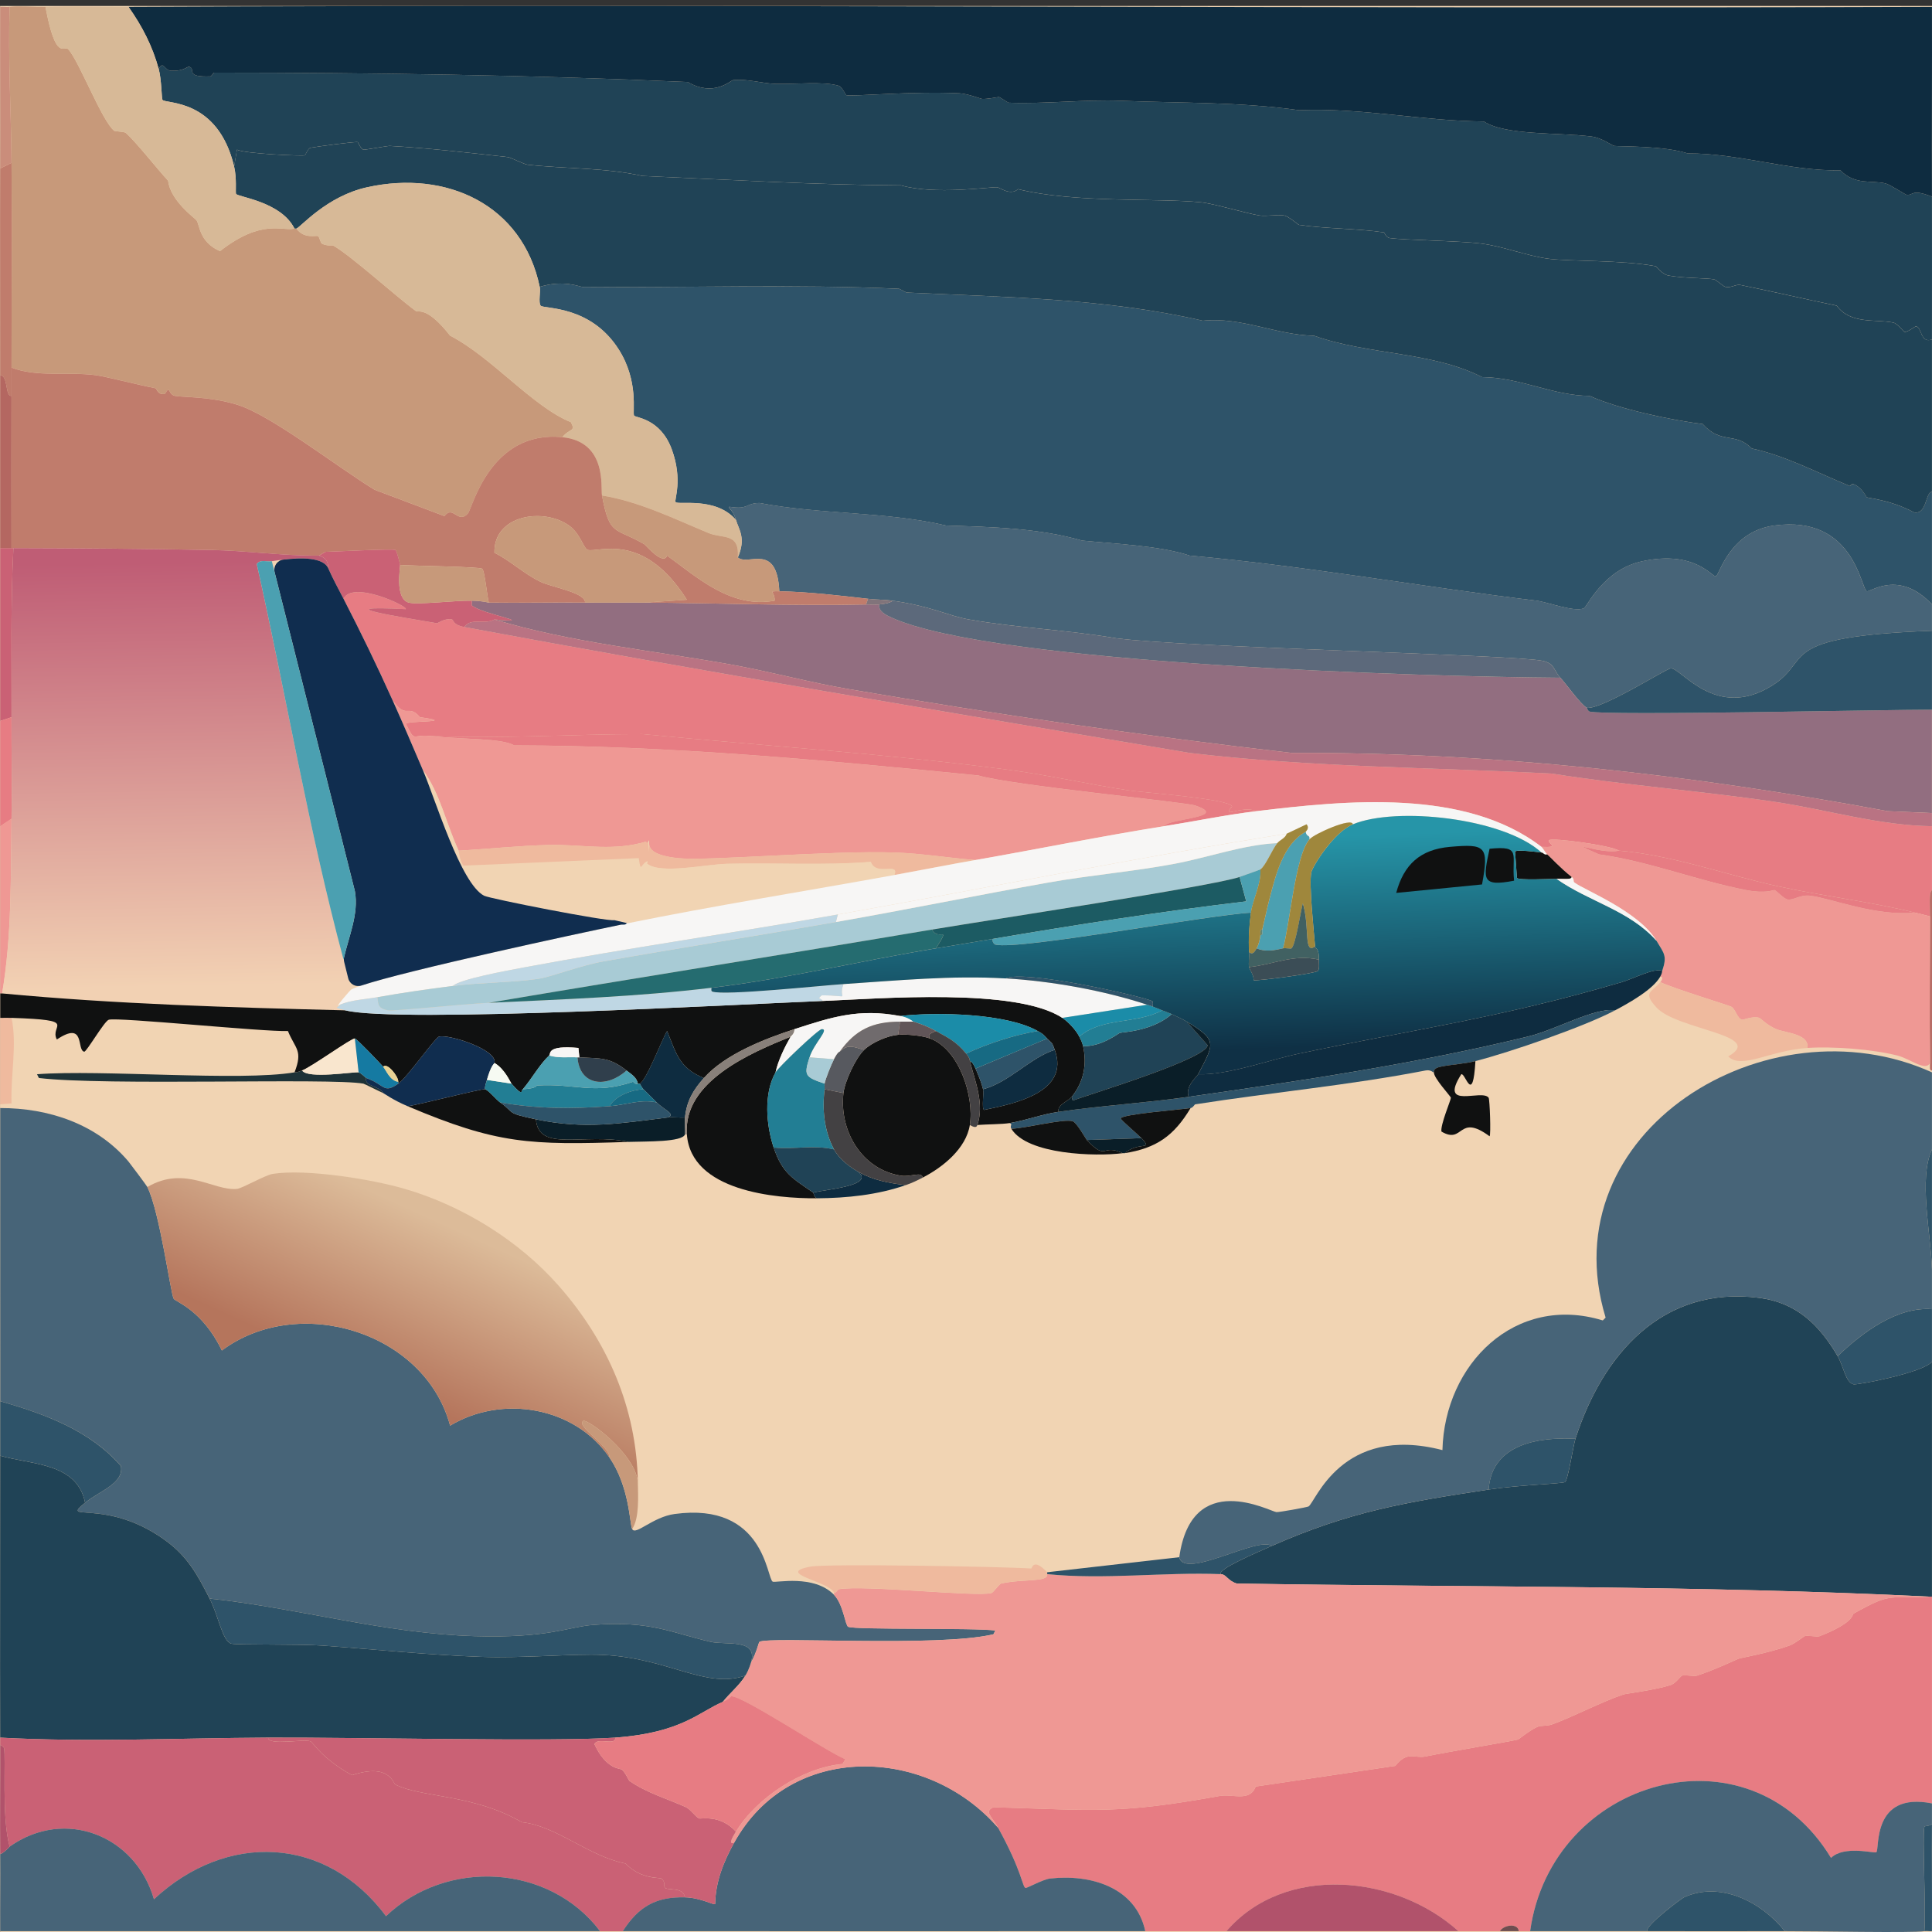 <?xml version="1.0" encoding="utf-8"?>
<!-- Generator: Adobe Illustrator 28.3.0, SVG Export Plug-In . SVG Version: 6.00 Build 0)  -->
<svg version="1.1" id="Layer_1" xmlns="http://www.w3.org/2000/svg" xmlns:xlink="http://www.w3.org/1999/xlink" x="0px" y="0px"
	 viewBox="0 0 900 900" style="enable-background:new 0 0 900 900;" xml:space="preserve"><rect x="0" y="0" width="900" height="900" fill="#333333" stroke="none"/>
<style type="text/css">
	.st0{fill:#F1D4B3;}
	.st1{fill:#2E5369;}
	.st2{fill:#476478;}
	.st3{fill:#204356;}
	.st4{fill:#0E2C40;}
	.st5{fill:#E77C83;}
	.st6{fill:#C7997A;}
	.st7{fill:#926E80;}
	.st8{fill:#CA6175;}
	.st9{fill:#D7B997;}
	.st10{fill:#B97383;}
	.st11{fill:#B1526B;}
	.st12{fill:#C07C6C;}
	.st13{fill:#B46761;}
	.st14{fill:#EF9894;}
	.st15{fill:#CA8D7B;}
	.st16{fill:#EFBA9E;}
	.st17{fill:#B34D58;}
	.st18{fill:#6E4E51;}
	.st19{fill:url(#SVGID_1_);}
	.st20{fill:#5C697B;}
	.st21{fill:#81747B;}
	.st22{fill:url(#SVGID_00000075160049525280035710000016236832883678242980_);}
	.st23{fill:#101111;}
	.st24{fill:#0A1E28;}
	.st25{fill:#1E3237;}
	.st26{fill:#F7F6F5;}
	.st27{fill:#BFD7E4;}
	.st28{fill:#227E94;}
	.st29{fill:#1B8CA8;}
	.st30{fill:#176A83;}
	.st31{fill:#F9E6CE;}
	.st32{fill:#157AA2;}
	.st33{fill:#E9D294;}
	.st34{fill:#102D4F;}
	.st35{fill:#4BA0B1;}
	.st36{fill:#A8CBD5;}
	.st37{fill:#256C70;}
	.st38{fill:#303F4C;}
	.st39{fill:#F6FAF2;}
	.st40{fill:#88807A;}
	.st41{fill:#434143;}
	.st42{fill:#57595F;}
	.st43{fill:#706B6D;}
	.st44{fill:#615558;}
	.st45{fill:#1C5B63;}
	.st46{fill:url(#SVGID_00000116227873429212720670000018351655388548322738_);}
	.st47{fill:#9F873C;}
	.st48{fill:#416162;}
	.st49{fill:#3B4D56;}
	.st50{fill:#628674;}
</style>
<g>
	<g id="Background_00000057148926396467615800000002060407306627737738_">
		<rect x="0.05" y="2.78" class="st0" width="899.95" height="897.22"/>
		<path class="st0" d="M773.43,457.53c-4.11,4.85-8.37,4.62-1.76,11.82c9.58,10.42,51.22,12.75,33.39,22.76
			c6.26,6.26,19.31-2.78,36.91-3.94c11.84-0.78,30.13,0.58,41.74,3.5c6.36,1.6,13.21,7.62,15.38,3.5c0.03,1.9-0.42,3.6,0.88,3.5
			c0,0.29,0,0.58,0,0.88c-76.61-34.74-178.35,27.63-152.03,114.24c-0.66,0.66-0.66,0.66-1.32,1.31
			c-40.71-12.47-73.7,20.25-74.7,60.4c-47.2-12.19-59.15,24.47-62.39,26.26c-0.66,0.37-13.83,2.74-14.94,2.63
			c-3.07-0.32-39.48-20.39-45.26,21.01c-30.76,3.5-30.76,3.5-61.51,7c-6.65-6.93-7.01-1.72-7.47-1.75
			c-13.61-0.88-95.08-2.32-102.82-0.88c-17.08,3.19,9.34,6.92,10.98,12.26c0,0.44,0,0.44,0,0.88c-9.34-9.62-27.2-5.49-28.56-6.13
			c-2.82-1.32-3.7-37.24-45.7-31.52c-10.26,1.4-18.25,10.19-19.77,7c3.41-5.02,2.75-15.28,2.64-21.89
			c-0.6-34.5-14.08-65.58-36.91-91.48c-18.52-21.01-44.7-37.21-71.62-45.08c-15.59-4.56-45.99-9.44-61.51-7
			c-3.59,0.56-14.18,6.76-16.7,7c-10.88,1.07-24.26-11.13-41.74-0.88c-0.33-0.66-7.8-10.64-8.79-11.82
			C45.02,523.55,22.6,516.15,0.1,516.19c0-0.58,0-1.17,0-1.75c2.64-0.22,2.64-0.22,5.27-0.44c-0.47-13.2,2.67-27.43,0-39.83
			c31.96,1.04,17.42,3.3,21.09,10.07c13.49-8.99,9.05,4.98,12.74,5.69c1.04,0.2,9.33-14.18,11.42-14.88
			c3.97-1.32,72.32,5.7,83.48,5.25c3.45,8.46,7.08,8.88,3.08,19.26c-25.41,4.28-89.93-1.41-119.95,0.88
			c0.44,0.88,0.44,0.88,0.88,1.75c30.7,3.73,135.81-0.14,151.15,2.63c0.5,0.09,7.31,3.57,9.23,4.38c0.6,0.25,4.47,3.18,11.42,6.13
			c41.73,17.69,56.88,18.17,102.82,16.63c8.56-0.29,25.05,0.15,26.36-3.5c0.44,0,0.44,0,0.88,0c1.98,26.38,41.06,29.9,60.64,29.76
			c13.89-0.09,28.08-1.55,41.3-6.13c3.07-1.06,5.05-2.04,7.91-3.5c9.34-4.77,20.22-13.54,21.97-24.51c3.42,2.12,3.34,0.01,3.52,0
			c4.22-0.33,11.59-0.32,14.94-0.88c1.8,0.45-0.03,1.15,0.88,2.63c7.39,12.1,39.28,13,51.85,11.38c0.29-0.04,0.59,0.04,0.88,0
			c14.76-2.28,23.02-8.06,30.76-21.01c1.16-0.19,1.79-1.69,2.2-1.75c35.72-5.59,71.64-8.85,107.21-15.76
			c2.61-0.51,3.49,0.97,3.95,0.88c-0.12,2.69,7.82,11.11,7.91,11.82c0.1,0.81-5.04,12.82-4.39,15.76c10.51,6.17,7.6-8.74,22.41,2.19
			c0.69-0.57,0.08-17.21-0.44-17.95c-3.05-4.3-23.49,5.95-12.74-10.94c1.91-0.84,5.37,14.81,6.59-6.13
			c16.04-4.09,50.8-16.07,65.03-23.64c6.3-3.35,17.66-9.64,21.09-15.76C775.13,455.14,773.95,456.92,773.43,457.53z"/>
		<path class="st1" d="M899.98,229.05c0.01,17.51-0.01,35.02,0,52.53c-15.35-16.42-28.7-5.64-30.32-6.13
			c-2.81-0.85-5.75-35.65-43.06-30.64c-20.88,2.8-25.52,22.84-27.24,23.64c-1.64,0.76-9.38-12.3-34.27-7
			c-18.18,3.87-25.63,21.1-27.24,21.89c-4.18,2.03-17.32-2.94-21.97-3.5c-54.13-6.58-107.24-16.14-161.7-21.01
			c-13.4-4.54-34.85-5.5-50.09-7c-19.89-5.72-41.67-6.36-63.27-7c-28.74-6.65-58.47-5.04-87-10.51c-6.75,0.13-4.93,3.22-14.06,1.75
			c-0.58,0.94,1.6,1.14,3.08,6.13c-9.52-11.03-26.97-6.74-28.12-8.32c-0.74-1,3.5-10.15-1.76-24.51
			c-5.33-14.56-16.94-14.71-17.58-15.76c-0.83-1.37,2.29-15.81-7.03-30.64c-13.21-21.02-35.08-18.92-36.47-20.57
			c-1.17-1.4,0.01-6.61-0.44-8.75c11.04-3.46,18.76-0.01,19.77,0c49.21,0.46,98.41-1.33,147.64,0.88c0.2,0.01,3.32,1.74,3.52,1.75
			c46.16,2.17,92.84,2.71,137.97,13.13c18.03-1.88,34.21,6.68,51.85,7c25.38,9.03,54.82,7.32,78.21,19.26
			c18.01,0.2,32.94,8.65,50.09,8.75c13.28,6.04,37.8,11.28,52.73,13.13c8.57,9.65,14.98,3.44,22.85,11.38
			c15.72,3.36,30.49,11.3,45.7,17.51c0.09,0.04,0.77-1.28,1.76-0.88c4.01,1.62,5.75,5.96,6.15,6.13c1.08,0.44,11.08,1.22,21.97,7
			C897.67,239.82,896.76,229.56,899.98,229.05z"/>
		<path class="st2" d="M68.64,552.95c5.79,11.53,10.86,49.82,12.3,52.09c0.9,1.41,13.33,5.24,22.41,24.07
			c35.53-26.52,94.55-8.87,106.33,35.02c24.09-14.52,58.06-8.92,74.26,14.88c9.4,13.82,9.33,30.72,10.55,33.27
			c1.52,3.19,9.51-5.61,19.77-7c41.99-5.72,42.88,30.19,45.7,31.52c1.36,0.64,19.22-3.5,28.56,6.13c4.35,4.48,5.2,14.21,6.59,14.88
			c3.09,1.49,59.71,0.39,68.55,1.75c-0.44,0.88-0.44,0.88-0.88,1.75c-26.06,6.16-104.16,0.94-108.97,3.5
			c-0.46,0.25-1.11,4.47-3.95,9.63c3.31-11.36-11.6-7.94-18.89-9.63c-18.13-4.21-28.02-9.89-54.48-7.88
			c-12.08,0.92-20.7,6.26-55.36,5.25c-41.97-1.22-82.57-13.16-123.47-17.51c-5.63-11.01-10.21-19.58-20.65-27.14
			c-27.73-20.09-49.47-7.8-37.35-17.51c7.09-5.68,18.1-9.01,16.7-17.07c-14.41-16.62-35.7-24.34-56.24-30.2
			c-0.04-45.52,0.02-91.04,0-136.57c22.5-0.03,44.92,7.37,59.76,24.95C60.85,542.31,68.31,552.3,68.64,552.95z"/>
		<path class="st3" d="M899.98,158.14c0.03,23.64-0.02,47.27,0,70.91c-3.21,0.51-2.3,10.78-8.35,9.63
			c-10.89-5.79-20.89-6.56-21.97-7c-0.4-0.16-2.14-4.5-6.15-6.13c-0.99-0.4-1.67,0.91-1.76,0.88c-15.2-6.21-29.98-14.15-45.7-17.51
			c-7.86-7.94-14.28-1.73-22.85-11.38c-14.92-1.85-39.45-7.09-52.73-13.13c-17.15-0.11-32.08-8.55-50.09-8.75
			c-23.39-11.94-52.83-10.23-78.21-19.26c-17.64-0.33-33.82-8.88-51.85-7c-45.12-10.42-91.81-10.96-137.97-13.13
			c-0.2-0.01-3.32-1.74-3.52-1.75c-49.23-2.21-98.43-0.42-147.64-0.88c-1.01-0.01-8.73-3.46-19.77,0
			c-8-38.37-43.51-54.57-80.41-46.4c-18.88,4.18-30.79,18.44-32.95,19.26c-0.24,0.09-0.59-0.07-0.88,0
			c-6.28-12.68-26.59-14.71-27.24-16.2c-0.31-0.7,0.42-7.25-0.88-12.69c0.66-3.94,0.66-3.94,1.32-7.88
			c3.46,1.88,30.09,3.04,31.64,2.63c0.21-0.06,1.46-3.27,2.64-3.5c2.66-0.54,20.92-2.98,21.97-2.63c0.21,0.07,1.39,3.17,2.64,3.5
			c0.68,0.18,11.25-1.81,12.3-1.75c18.02,1.02,37.33,3.22,55.36,5.25c0.47,0.05,7.45,3.36,8.79,3.5
			c18.07,1.98,35.75,1.31,53.61,5.25c39,1.65,80.34,4.2,120.39,4.38c15.95,4.55,41.16,0.67,44.82,0.88
			c1.12,0.06,6.13,4.11,9.67,0.88c26.82,6.62,64.45,4.03,85.24,6.13c6.13,0.62,21,5.15,27.24,6.13c3.31,0.52,8.11-0.52,11.42,0
			c2.17,0.34,6.51,4.3,7.03,4.38c12.3,1.83,26.55,1.63,39.55,3.5c0.18,0.03,0.97,2.38,2.64,2.63c6.89,1,33.11,1.31,43.06,2.63
			c9.75,1.29,21.11,5.71,30.76,7c10.07,1.35,34.04,0.54,50.09,3.5c0.43,0.08,2.88,3.8,6.15,4.38c7.18,1.27,17.66,1.1,21.09,1.75
			c0.97,0.18,4.28,3.3,5.27,3.5c2.86,0.58,4.83-1.33,7.03-0.88c15.7,3.21,29.88,6.52,44.82,9.63c6.49,8.78,17.9,6.18,26.36,7.88
			c1.84,0.37,4.86,4.31,5.27,4.38c1.28,0.2,4.98-2.66,5.27-2.63C895.4,152.36,894.44,160.08,899.98,158.14z"/>
		<path class="st3" d="M899.98,91.61c0.07,22.18-0.03,44.35,0,66.53c-5.54,1.94-4.58-5.78-7.47-6.13c-0.29-0.04-3.99,2.82-5.27,2.63
			c-0.41-0.06-3.43-4.01-5.27-4.38c-8.47-1.7-19.87,0.9-26.36-7.88c-14.94-3.11-29.12-6.42-44.82-9.63
			c-2.2-0.45-4.17,1.45-7.03,0.88c-1-0.2-4.31-3.32-5.27-3.5c-3.43-0.65-13.91-0.48-21.09-1.75c-3.28-0.58-5.72-4.3-6.15-4.38
			c-16.05-2.96-40.02-2.15-50.09-3.5c-9.65-1.29-21.01-5.71-30.76-7c-9.95-1.32-36.17-1.63-43.06-2.63
			c-1.67-0.24-2.45-2.6-2.64-2.63c-13-1.88-27.25-1.67-39.55-3.5c-0.52-0.08-4.86-4.04-7.03-4.38c-3.32-0.52-8.11,0.52-11.42,0
			c-6.25-0.98-21.11-5.51-27.24-6.13c-20.8-2.1-58.42,0.49-85.24-6.13c-3.53,3.24-8.55-0.81-9.67-0.88
			c-3.65-0.21-28.87,3.67-44.82-0.88c-40.06-0.18-81.39-2.73-120.39-4.38c-17.85-3.95-35.54-3.27-53.61-5.25
			c-1.34-0.15-8.32-3.45-8.79-3.5c-18.04-2.03-37.35-4.23-55.36-5.25c-1.05-0.06-11.62,1.93-12.3,1.75
			c-1.24-0.33-2.43-3.43-2.64-3.5c-1.05-0.36-19.31,2.09-21.97,2.63c-1.17,0.24-2.42,3.44-2.64,3.5
			c-1.55,0.42-28.17-0.75-31.64-2.63c-0.66,3.94-0.66,3.94-1.32,7.88c-7.6-31.98-31.98-29.07-33.39-31.08
			c-0.42-0.6-0.39-9.43-1.76-14.44c2.33-3.98,2.61,0.75,5.71,0.88c6.7,0.28,7.42-2.32,8.79-1.75c2.84,1.19-2.4,4.85,9.67,4.38
			c0.35-0.01,1.43-1.75,1.76-1.75c73.66,0.03,147.05,1.08,220.58,4.38c12.07,7.15,19.96-0.76,21.09-0.88
			c6.94-0.7,13.51,1.6,20.21,1.75c8.64,0.19,21.96-1.27,29,0.88c1.52,0.46,3.24,4.3,3.52,4.38c2.54,0.71,31.36-1.97,52.73-0.88
			c3.83,0.2,10,2.6,10.55,2.63c2.7,0.12,7.16-0.91,7.91-0.88c0.26,0.01,4.14,2.62,4.39,2.63c17.26,0.67,35.32-1.57,52.73-0.88
			c27.31,1.1,55.05,0.47,82.61,4.38c29.23-1.23,57.03,5.02,86.12,5.25c9.88,6.59,34.73,5.07,50.09,7c4.84,0.61,9.71,4.27,10.55,4.38
			c2.63,0.35,23.25-0.14,34.27,3.5c23.82-0.11,47.33,8.28,71.18,7.88c6.73,7.08,14.91,4.48,21.09,6.13c2,0.53,9.12,5.18,9.67,5.25
			C891.47,91.17,890.23,87.78,899.98,91.61z"/>
		<path class="st4" d="M59.86,3.19c280.03-1.28,560.09,0.96,840.12,0c0.07,29.47-0.09,58.95,0,88.42c-9.75-3.83-8.5-0.44-11.86-0.88
			c-0.55-0.07-7.67-4.72-9.67-5.25c-6.18-1.65-14.36,0.95-21.09-6.13c-23.85,0.4-47.36-7.99-71.18-7.88
			c-11.03-3.64-31.64-3.15-34.27-3.5c-0.83-0.11-5.7-3.77-10.55-4.38c-15.36-1.94-40.21-0.42-50.09-7
			c-29.09-0.23-56.89-6.49-86.12-5.25c-27.55-3.9-55.29-3.28-82.61-4.38c-17.41-0.7-35.47,1.54-52.73,0.88
			c-0.26-0.01-4.14-2.62-4.39-2.63c-0.75-0.03-5.21,1-7.91,0.88c-0.54-0.03-6.71-2.43-10.55-2.63c-21.37-1.09-50.18,1.58-52.73,0.88
			c-0.27-0.08-1.99-3.91-3.52-4.38c-7.04-2.14-20.36-0.68-29-0.88c-6.7-0.15-13.27-2.45-20.21-1.75c-1.13,0.11-9.02,8.03-21.09,0.88
			c-73.53-3.29-146.92-4.34-220.58-4.38c-0.33,0-1.41,1.74-1.76,1.75c-12.07,0.47-6.83-3.19-9.67-4.38
			c-1.37-0.57-2.09,2.03-8.79,1.75c-3.11-0.13-3.38-4.86-5.71-0.88C71.04,21.52,66.22,12.16,59.86,3.19z"/>
		<path class="st5" d="M899.1,743.79c0.44,0,0.44,0,0.88,0c-0.01,4.67,0.01,9.34,0,14.01c0,22.32,0,22.32,0,44.65
			c0,1.46,0,2.92,0,4.38c0,0.88,0,1.76,0,2.63c-0.03,10.21,0.05,20.43,0,30.64c-28.3-5.61-24.23,21.57-25.92,22.76
			c-0.89,0.63-15.08-3.32-21.09,2.63c-38.33-63.23-130.23-37.12-140.17,34.14c-1.76,0-3.52,0-5.27,0c-0.4-3.96-7.16-2.92-8.79,0
			c-6.44,0.01-12.89-0.01-19.33,0c-29.06-26.29-80.92-31.57-108.09,0c-12.6,0.01-25.19-0.01-37.79,0
			c-4.39-20.55-25.63-26.66-44.38-24.51c-3.35,0.38-10.85,4.58-11.42,4.38c-1.46-0.53-1.65-7.9-12.74-28.01
			c-2.97-5.38-6.76-7.52-2.2-9.63c48.25,1.45,58.36,3.23,105.45-5.25c5.98-1.08,13.96,2.95,16.7-4.38
			c32.52-4.81,32.52-4.81,65.03-9.63c5.73-7.18,9.07-3.33,14.06-4.38c9.66-2.02,40.96-7.25,43.06-7.88
			c0.55-0.16,6.29-4.96,9.67-6.13c0.95-0.33,4.3-0.21,6.15-0.88c9.65-3.46,23.62-10.8,33.39-14.01c1.06-0.35,15.41-2.18,21.97-4.38
			c2.38-0.8,4.61-4.16,5.27-4.38c1.51-0.5,5.52,0.5,7.03,0c9.07-3.02,18.34-7.55,19.33-7.88c1.51-0.5,14.03-2.66,23.73-6.13
			c2.39-0.86,6.64-4.23,7.03-4.38c1.36-0.52,5.71,0.52,7.03,0c16.33-6.43,14.96-10.02,15.82-10.51
			C881.82,741.31,879.56,745,899.1,743.79z"/>
		<path class="st3" d="M856.04,631.74c2.77,4.74,3.71,12.38,7.47,13.13c1.88,0.38,32.35-5.45,36.47-10.51
			c-0.03,36.48,0.05,72.95,0,109.43c-0.44,0-0.44,0-0.88,0c-107.54-5.34-215.31-4.33-322.95-6.13c-4.2-1.24-4.86-4.28-7.47-4.38
			c-1.54-2.23,16.26-9.84,23.73-13.13c36.55-16.1,62.19-20.34,101.06-26.26c14.11-2.15,34.01-2.68,35.59-3.5
			c1.32-0.68,3.9-17.23,4.83-20.13c12.59-39.14,40.38-71.5,85.68-65.66C837.16,606.87,847.7,617.46,856.04,631.74z"/>
		<path class="st6" d="M21.19,3.19c4.81,25.92,8.74,17.79,10.55,19.7c5.05,5.33,15.82,33.78,21.53,38.08
			c0.21,0.16,4.78,0.44,5.27,0.88c4.99,4.42,14.71,16.9,19.77,22.32c1.05,9.33,12.45,17.44,13.18,18.38
			c1.64,2.12,1.14,10.1,10.98,14.44c19.62-15.32,28.96-9.13,34.71-10.51c0.29-0.07,0.64,0.09,0.88,0c3.7,4.99,9.04,3.01,10.11,3.5
			c0.6,0.27,1.13,3.17,1.76,3.5c2.41,1.27,4.95,0.69,5.27,0.88c8.77,5.06,28.88,23.47,38.67,30.64c0.83,0.61,4.92-2.56,15.82,11.38
			c19.33,9.93,38.6,33.23,56.24,40.27c2.42,4.58-0.48,2.7-3.95,7c-33.62-3.4-41.93,33.13-43.94,35.45
			c-4.61,5.36-6.97-4.09-10.98,1.31c-16.26-6.13-16.26-6.13-32.52-12.26c-16.29-9.88-47.54-34.21-63.27-39.39
			c-12.6-4.15-26.57-3.64-29.88-4.38c-1.87-0.41-2.45-2.59-2.64-2.63c-1.8-0.39-0.59,2.34-3.52,1.75c-1.82-0.37-2.45-2.59-2.64-2.63
			c-8.53-1.63-23.3-5.52-28.12-6.13c-13.15-1.67-27.06,1.06-39.11-3.5c-0.01-31.8,0.28-63.63,0-95.42
			C5.16,51.65,3.72,27.41,4.49,3.19C8.56,2.68,16.02,3.29,21.19,3.19z"/>
		<path class="st2" d="M899.98,499.55c-0.01,11.96,0.01,23.93,0,35.89c-6.31,13.62-0.52,38.84,0,56.03c0,6.13,0,12.26,0,18.38
			c-16.35-1.21-32.48,10.9-43.94,21.89c-8.34-14.28-18.87-24.87-36.47-27.14c-45.3-5.85-73.09,26.52-85.68,65.66
			c-17.75-0.94-39.03,2.63-40.42,23.64c-38.87,5.92-64.51,10.16-101.06,26.26c-6.56-4.68-40.7,15.89-43.06,5.25
			c5.78-41.4,42.19-21.33,45.26-21.01c1.1,0.12,14.28-2.26,14.94-2.63c3.25-1.8,15.2-38.45,62.39-26.26
			c1-40.15,33.99-72.87,74.7-60.4c0.66-0.66,0.66-0.66,1.32-1.31C721.63,527.19,823.36,464.82,899.98,499.55z"/>
		<path class="st2" d="M899.98,281.57c0,4.09,0,8.17,0,12.26c-73.72,2.81-55.21,13.34-74.26,25.39
			c-26.53,16.78-42.75-8.43-47.45-7.88c-2.29,0.27-32.21,19.34-39.11,18.38c-3.12-1.91-9.35-10.83-12.3-14.01
			c-3.18-3.42-2.53-6.67-8.35-7.88c-13.83-2.87-164.15-6.06-198.61-10.51c-22.66-3.91-45.92-4.75-68.55-8.75
			c-9.91-1.75-16.69-5.98-35.59-8.75c-3.29-0.48-7.74-0.45-11.42-0.88c-13.6-1.56-27.63-3.23-41.3-3.5
			c-1.12-23.09-14.49-11.59-19.33-15.76c3.92-8.97,0.49-12.89-0.88-17.51c-1.47-4.99-3.66-5.19-3.08-6.13
			c9.13,1.47,7.31-1.62,14.06-1.75c28.53,5.46,58.26,3.85,87,10.51c21.6,0.65,43.39,1.28,63.27,7c15.24,1.5,36.69,2.46,50.09,7
			c54.45,4.87,107.56,14.43,161.7,21.01c4.65,0.57,17.79,5.53,21.97,3.5c1.61-0.78,9.06-18.02,27.24-21.89
			c24.89-5.29,32.63,7.76,34.27,7c1.72-0.79,6.36-20.83,27.24-23.64c37.31-5.01,40.26,29.79,43.06,30.64
			C871.28,275.93,884.62,265.15,899.98,281.57z"/>
		<path class="st7" d="M227.7,280.7c14.93,0.21,29.89-0.16,44.82,0c9.37,0.1,18.75-0.07,28.12,0c34.26,0.24,68.56,1.61,102.82,0.88
			c2.04-0.04,4.12,0.14,6.15,0c-0.62,3.19,3.17,4.98,5.71,6.13c47.91,21.67,249.37,27.6,311.53,28.01
			c2.95,3.17,9.18,12.1,12.3,14.01c0.09,0.06,0.55,1.55,1.32,1.75c7.72,2,138.28-0.9,159.5-0.88c0.01,16.05-0.01,32.1,0,48.15
			c-10.33-0.44-10.33-0.44-20.65-0.88c-91.66-17.12-184.35-27.48-277.7-27.14c-68.99-7.89-138.02-18.06-206.51-29.76
			c-18.19-3.11-36.35-8.11-54.48-11.38c-36.74-6.62-74.56-10.25-110.29-21.01c21.45,1.97-6-2.44-10.55-6.57
			c-0.16-0.14,0.08-1.3,0-2.19C225.06,279.92,227.19,280.69,227.7,280.7z"/>
		<path class="st5" d="M216.28,292.08c112.4,20.93,225.16,39.66,337.89,58.65c56.02,6.68,112.41,6.72,168.73,9.63
			c34.37,5.45,69.3,8.04,103.7,13.13c24.47,3.62,48.5,11.07,73.38,11.38c0,9.92,0,19.84,0,29.76c-1.49,1.01-0.87,7.16-0.88,12.26
			c-2.33-0.66-4.68-1.18-7.03-1.75c-20.93-5.12-42.67-7.67-63.71-12.26c-24.75-5.4-48.79-14.42-74.26-16.63
			c-3.31-2.37-31.67-6.24-32.52-4.81c-0.89,1.5,5.67,3.5-3.52,3.06c-35.45-27.32-91.09-21.66-132.7-16.63
			c-6.93-2.96-16.75,3.92-11.42-2.19c-0.72-3.5-42-6.55-47.89-7.44c-18.73-2.83-37.5-7.16-56.24-9.63
			c-56.64-7.45-113.79-11.17-170.48-16.63c-33.46-0.01-65.32,2.29-98.86,0.88c-8.71-0.93-6.87,3.41-11.42-5.69
			c0.46-1.55,24.91-0.53,6.59-3.06c-5.64-6.57-6.18,1.4-12.74-7.88c-7.25-16.09-14.76-31.59-22.85-47.27
			c4.09-8.73,30.06,3.46,29,4.81c-39.13-1.97-1.6,3.77,14.5,6.57c0.36,0.06,3.83-2.55,7.03-1.75
			C211.34,288.77,210.83,291.06,216.28,292.08z"/>
		<path class="st3" d="M39.64,700.02c-12.12,9.71,9.62-2.58,37.35,17.51c10.44,7.56,15.02,16.12,20.65,27.14
			c4.35,8.5,5.89,19.77,10.11,21.01c2.15,0.63,32.51,0.19,42.18,0.88c24.68,1.76,49.04,4.34,73.82,5.25
			c20.23,0.75,43.29-1.53,57.12-0.88c30.66,1.46,47.88,16.02,66.35,9.63c-2.86,4.67-7.19,8.02-10.55,12.26
			c-10.9,4.54-19.03,14.38-50.09,16.63c-27.56,2-122.16-0.19-161.7,0c-41.59,0.2-83.2,2.24-124.79,0
			c-0.13-43.77,0.04-87.54,0-131.31C14.79,682.38,35.98,681.38,39.64,700.02z"/>
		<path class="st8" d="M124.89,809.45c0.17,3.96,16.7,0.46,19.77,1.75c1.18,0.5,5.25,8.01,19.33,15.76
			c17.49-5.86,19.15,3.84,20.21,4.38c12.12,6.11,36.26,4.4,58.88,17.51c16.04,1.66,31.15,15.89,48.33,19.26
			c7.26,7.54,15.93,6.39,16.7,7c2.25,1.81,0.77,3.66,1.76,4.38c1.69,1.23,8.43-0.54,9.23,4.38c-13.61-0.31-21.62,4.3-29,15.76
			c-3.52,0-7.03,0-10.55,0c-23.79-31.42-71.66-33.82-99.74-7c-27.89-37.58-74.35-39.3-108.09-7.88
			c-8.63-29.81-41.54-42.75-67.23-24.51c-3.84-13.98-1.63-41.42-2.64-45.96c-0.06-0.28-1.21-1.36-1.76-1.31c0-1.17,0-2.33,0-3.5
			C41.69,811.69,83.3,809.65,124.89,809.45z"/>
		<path class="st2" d="M464.98,851.47c11.1,20.11,11.28,27.49,12.74,28.01c0.58,0.21,8.08-3.99,11.42-4.38
			c18.75-2.15,39.99,3.96,44.38,24.51c-81.14,0.04-162.28,0.05-243.42,0c7.38-11.46,15.39-16.07,29-15.76
			c7.43,0.17,13.42,3.81,14.06,3.06c0.14-10.26,3.9-19.58,8.79-28.45C368.01,811.17,431.84,813.18,464.98,851.47z"/>
		<path class="st2" d="M899.98,840.09c-0.01,3.21,0.02,6.42,0,9.63c-1.49,1.15-3.3,0.67-3.52,1.31c-1.05,3.09,0.79,39.42,0,48.59
			c-5.53,0.88-51.19-0.05-65.03,0c-10.81-13.65-30.12-23.52-47.02-15.76c-1.08,0.49-17.9,13.01-17.14,15.76
			c-18.16,0.03-36.32-0.02-54.48,0c9.93-71.26,101.83-97.37,140.17-34.14c6.01-5.95,20.2-2,21.09-2.63
			C875.74,861.66,871.68,834.48,899.98,840.09z"/>
		<path class="st2" d="M279.55,899.62c-93.15-0.06-186.3,0.05-279.45,0c-0.07-11.96,0.1-23.93,0-35.89c1.87-0.65,3.96-3.19,4.39-3.5
			c25.69-18.24,58.6-5.3,67.23,24.51c33.74-31.42,80.2-29.7,108.09,7.88C207.9,865.8,255.77,868.2,279.55,899.62z"/>
		<path class="st9" d="M59.86,3.19c6.36,8.97,11.19,18.33,14.06,28.89c1.36,5.01,1.34,13.85,1.76,14.44
			c1.41,2.01,25.79-0.9,33.39,31.08c1.3,5.45,0.57,11.99,0.88,12.69c0.65,1.48,20.96,3.51,27.24,16.2
			c-5.76,1.37-15.1-4.81-34.71,10.51c-9.84-4.34-9.34-12.32-10.98-14.44c-0.73-0.95-12.14-9.06-13.18-18.38
			c-5.06-5.42-14.78-17.9-19.77-22.32c-0.49-0.43-5.06-0.71-5.27-0.88c-5.71-4.31-16.48-32.75-21.53-38.08
			c-1.81-1.91-5.74,6.23-10.55-19.7C34.06,2.93,46.98,3.25,59.86,3.19z"/>
		<path class="st10" d="M230.34,288.58c35.72,10.76,73.55,14.39,110.29,21.01c18.14,3.27,36.29,8.27,54.48,11.38
			c68.49,11.7,137.52,21.87,206.51,29.76c93.35-0.34,186.03,10.01,277.7,27.14c10.33,0.44,10.33,0.44,20.65,0.88
			c0,2.04,0,4.09,0,6.13c-24.87-0.32-48.91-7.76-73.38-11.38c-34.39-5.09-69.32-7.68-103.7-13.13
			c-56.31-2.91-112.71-2.95-168.73-9.63c-112.74-18.99-225.49-37.73-337.89-58.65C219.54,287.52,225.36,291.21,230.34,288.58z"/>
		<path class="st1" d="M899.98,293.83c0.01,12.26-0.01,24.51,0,36.77c-21.22-0.02-151.78,2.88-159.5,0.88
			c-0.77-0.2-1.22-1.69-1.32-1.75c6.9,0.95,36.81-18.12,39.11-18.38c4.71-0.55,20.93,24.66,47.45,7.88
			C844.77,307.16,826.25,296.64,899.98,293.83z"/>
		<path class="st11" d="M679.4,899.62c-36.03,0.03-72.06-0.02-108.09,0C598.48,868.05,650.35,873.33,679.4,899.62z"/>
		<path class="st1" d="M39.64,700.02c-3.66-18.64-24.85-17.65-39.55-21.89c-0.01-8.46,0.01-16.92,0-25.39
			c20.54,5.86,41.83,13.59,56.24,30.2C57.75,691.02,46.74,694.34,39.64,700.02z"/>
		<path class="st1" d="M899.98,609.86c-0.01,8.17,0.01,16.34,0,24.51c-4.12,5.06-34.59,10.88-36.47,10.51
			c-3.75-0.75-4.7-8.39-7.47-13.13C867.49,620.76,883.63,608.65,899.98,609.86z"/>
		<path class="st1" d="M831.43,899.62c-21.38,0.08-42.77-0.04-64.15,0c-0.77-2.75,16.06-15.26,17.14-15.76
			C801.31,876.1,820.62,885.97,831.43,899.62z"/>
		<path class="st12" d="M5.37,75.85c0.28,31.79-0.01,63.62,0,95.42c0,4.38,0,8.75,0,13.13c-3.09,0.49-1.37-9.27-5.27-9.63
			c0.05-32.1-0.13-64.2,0-96.3C2.74,77.16,2.74,77.16,5.37,75.85z"/>
		<path class="st8" d="M5.37,255.31c0.44,0,0.44,0,0.88,0c-1.34,26.24-0.79,52.53-0.88,78.79c-2.64,0.88-2.64,0.88-5.27,1.75
			c0.02-26.85-0.02-53.69,0-80.54C2.74,255.31,2.74,255.31,5.37,255.31z"/>
		<path class="st13" d="M5.37,184.4c-0.01,23.64-0.06,47.27,0,70.91c-2.64,0-2.64,0-5.27,0c0.02-26.85-0.04-53.69,0-80.54
			C4,175.13,2.28,184.89,5.37,184.4z"/>
		<path class="st14" d="M5.37,381.37c-0.42,27.18,0.19,54.53-4.39,81.41c-0.44,0-0.44,0-0.88,0c-0.01-25.97-0.01-51.94,0-77.91
			C2.74,383.12,2.74,383.12,5.37,381.37z"/>
		<path class="st15" d="M4.49,3.19C3.72,27.41,5.16,51.65,5.37,75.85c-2.64,1.31-2.64,1.31-5.27,2.63c0.1-25.09-0.08-50.19,0-75.29
			C1.54,3.07,3.07,3.37,4.49,3.19z"/>
		<path class="st5" d="M5.37,334.1c-0.05,15.75,0.24,31.53,0,47.27c-2.64,1.75-2.64,1.75-5.27,3.5c0.01-16.34-0.01-32.68,0-49.02
			C2.74,334.97,2.74,334.97,5.37,334.1z"/>
		<path class="st16" d="M5.37,474.17c2.67,12.4-0.47,26.63,0,39.83c-2.64,0.22-2.64,0.22-5.27,0.44c-0.01-13.42,0.01-26.85,0-40.27
			C1.85,474.2,3.62,474.11,5.37,474.17z"/>
		<path class="st1" d="M899.98,849.72c-0.1,16.63,0.08,33.27,0,49.9c-1.14,0.11-2.41-0.18-3.52,0c0.79-9.16-1.05-45.49,0-48.59
			C896.68,850.39,898.49,850.87,899.98,849.72z"/>
		<path class="st11" d="M4.49,860.23c-0.44,0.31-2.52,2.86-4.39,3.5c-0.14-16.92,0.05-33.85,0-50.77c0.55-0.05,1.69,1.03,1.76,1.31
			C2.87,818.8,0.65,846.24,4.49,860.23z"/>
		<path class="st1" d="M899.98,591.47c-0.52-17.18-6.31-42.4,0-56.03C899.97,554.12,899.99,572.8,899.98,591.47z"/>
		<path class="st13" d="M899.98,498.68c-1.29,0.1-0.85-1.6-0.88-3.5c-0.31-22.74-0.02-45.54,0-68.28
			c0.01-5.09-0.61-11.25,0.88-12.26C899.99,442.65,899.99,470.66,899.98,498.68z"/>
		<path class="st17" d="M899.98,802.45c0-22.32,0-22.32,0-44.65C899.95,772.68,900.01,787.57,899.98,802.45z"/>
		<path class="st18" d="M707.52,899.62c-2.93,0-5.86,0-8.79,0C700.36,896.7,707.12,895.66,707.52,899.62z"/>
		<path class="st17" d="M899.98,809.45c0-0.86,0-1.74,0-2.63C899.98,808.14,899.98,808.14,899.98,809.45z"/>
		<path class="st14" d="M568.67,733.29c2.61,0.1,3.27,3.14,7.47,4.38c107.65,1.8,215.42,0.79,322.95,6.13
			c-19.54,1.21-17.28-2.48-35.59,7.88c-0.86,0.49,0.51,4.07-15.82,10.51c-1.32,0.52-5.67-0.52-7.03,0
			c-0.39,0.15-4.64,3.52-7.03,4.38c-9.7,3.46-22.22,5.63-23.73,6.13c-0.99,0.33-10.26,4.86-19.33,7.88c-1.51,0.5-5.52-0.5-7.03,0
			c-0.66,0.22-2.9,3.58-5.27,4.38c-6.56,2.2-20.91,4.03-21.97,4.38c-9.77,3.21-23.74,10.54-33.39,14.01
			c-1.85,0.66-5.2,0.55-6.15,0.88c-3.38,1.17-9.12,5.96-9.67,6.13c-2.1,0.63-33.4,5.86-43.06,7.88c-4.99,1.04-8.33-2.8-14.06,4.38
			c-32.52,4.81-32.52,4.81-65.03,9.63c-2.74,7.33-10.72,3.3-16.7,4.38c-47.09,8.48-57.21,6.71-105.45,5.25
			c-4.56,2.1-0.77,4.25,2.2,9.63c-33.14-38.29-96.97-40.3-123.03,7c-2.56,0.88-1.15-1.94,0.88-5.25
			c9.73-15.9,30.95-29.75,49.65-31.52c0.66-1.09,0.66-1.09,1.32-2.19c-8.71-3.54-48.06-29.75-53.17-29.33
			c-0.24,0.02-0.79,1.31-3.95,2.63c3.35-4.23,7.69-7.59,10.55-12.26c1.87-3.05,2.48-5.84,2.64-6.13c2.85-5.16,3.49-9.38,3.95-9.63
			c4.81-2.57,82.91,2.65,108.97-3.5c0.44-0.88,0.44-0.88,0.88-1.75c-8.84-1.36-65.46-0.26-68.55-1.75
			c-1.39-0.67-2.24-10.4-6.59-14.88c0-0.44,0-0.44,0-0.88c1,0.02,1.73-1.67,2.2-1.75c11.79-2.12,64.46,3.73,71.18,1.75
			c0.8-0.23,3.67-4.21,4.39-4.38c9.96-2.32,21.96-0.45,21.53-4.38C514.62,735.99,541.99,732.27,568.67,733.29z"/>
		<linearGradient id="SVGID_1_" gradientUnits="userSpaceOnUse" x1="206.43" y1="569.935" x2="173.019" y2="643.357">
			<stop  offset="0" style="stop-color:#DCBB99"/>
			<stop  offset="1" style="stop-color:#B5755C"/>
		</linearGradient>
		<path class="st19" d="M297.13,690.39c-1.14-13.18-23.65-29.75-25.48-28.45c-3.46,2.46,12.39,11.65,12.3,17.07
			c-16.19-23.8-50.16-29.41-74.26-14.88c-11.78-43.89-70.8-61.54-106.33-35.02c-9.08-18.83-21.51-22.66-22.41-24.07
			c-1.44-2.26-6.51-40.55-12.3-52.09c17.48-10.25,30.87,1.95,41.74,0.88c2.51-0.25,13.11-6.44,16.7-7c15.53-2.43,45.93,2.44,61.51,7
			c26.93,7.87,53.1,24.07,71.62,45.08C283.05,624.81,296.53,655.89,297.13,690.39z"/>
		<path class="st14" d="M754.1,396.25c-8.29,1.97-27.02-6.12-9.23,1.75c23.12,3.19,45.57,12.2,68.55,16.63
			c9.28,1.79,12.53-0.12,13.18,0c0.89,0.16,4.36,4.11,6.15,4.38c2.87,0.43,5.79-2.34,10.55-1.75c9.75,1.22,30.33,9.67,48.77,7.88
			c2.35,0.58,4.7,1.09,7.03,1.75c-0.02,22.75-0.31,45.54,0,68.28c-2.17,4.12-9.02-1.9-15.38-3.5c-11.61-2.92-29.9-4.28-41.74-3.5
			c0.86-6.55-9.95-6.92-14.5-8.75c-4-1.61-7.46-5.1-7.91-5.25c-2.84-0.96-7.52,0.96-7.91,0.88c-2.56-0.54-3.1-5.11-5.27-6.13
			c-1.58-0.74-25.9-8.17-32.95-11.38c0.52-0.61,1.7-2.39,0-2.63c0.97-1.72,0.79-2.35,0.88-2.63c2.33-6.99,1.04-7.9-2.64-14.01
			c-8.31-13.8-33.56-23.61-38.23-27.14c-0.83-0.63,0.2-1.45-1.32-2.63c-5.2-4.06-10.04-9.4-11.42-10.51
			c-0.46-0.37-2.21-3.17-2.64-3.5c9.18,0.43,2.63-1.56,3.52-3.06C722.43,390.01,750.79,393.88,754.1,396.25z"/>
		<path class="st16" d="M487.83,732.41c0,0.44,0,0.44,0,0.88c0.43,3.93-11.57,2.06-21.53,4.38c-0.72,0.17-3.6,4.14-4.39,4.38
			c-6.72,1.98-59.39-3.87-71.18-1.75c-0.46,0.08-1.19,1.77-2.2,1.75c-1.64-5.34-28.07-9.06-10.98-12.26
			c7.74-1.44,89.21-0.01,102.82,0.88C480.82,730.69,481.17,725.48,487.83,732.41z"/>
		<path class="st16" d="M841.98,488.17c-17.6,1.16-30.65,10.19-36.91,3.94c17.83-10.01-23.82-12.34-33.39-22.76
			c-6.62-7.2-2.35-6.96,1.76-11.82c7.05,3.21,31.38,10.64,32.95,11.38c2.17,1.02,2.71,5.59,5.27,6.13c0.39,0.08,5.07-1.83,7.91-0.88
			c0.45,0.15,3.91,3.64,7.91,5.25C832.03,481.25,842.84,481.62,841.98,488.17z"/>
		<path class="st1" d="M592.4,720.16c-7.47,3.29-25.27,10.9-23.73,13.13c-26.69-1.02-54.06,2.7-80.85,0c0-0.44,0-0.44,0-0.88
			c30.76-3.5,30.76-3.5,61.51-7C551.7,736.05,585.84,715.48,592.4,720.16z"/>
		<path class="st6" d="M297.13,690.39c0.12,6.6,0.77,16.87-2.64,21.89c-1.21-2.54-1.15-19.45-10.55-33.27
			c0.08-5.42-15.77-14.61-12.3-17.07C273.48,660.64,295.99,677.22,297.13,690.39z"/>
		<path class="st9" d="M251.43,133.63c0.45,2.14-0.74,7.35,0.44,8.75c1.39,1.65,23.26-0.44,36.47,20.57
			c9.32,14.83,6.2,29.27,7.03,30.64c0.63,1.05,12.24,1.2,17.58,15.76c5.26,14.36,1.02,23.51,1.76,24.51
			c1.15,1.57,18.6-2.72,28.12,8.32c1.36,4.61,4.8,8.54,0.88,17.51c0.9-11.64-6.95-8.61-13.62-11.38
			c-16.21-6.72-32.18-14.63-49.65-17.51c-0.67-3.6,2.54-25.01-18.45-27.14c3.48-4.3,6.37-2.42,3.95-7
			c-17.64-7.04-36.91-30.34-56.24-40.27c-10.9-13.94-14.99-10.77-15.82-11.38c-9.79-7.17-29.9-25.58-38.67-30.64
			c-0.32-0.18-2.86,0.39-5.27-0.88c-0.62-0.33-1.16-3.23-1.76-3.5c-1.06-0.49-6.41,1.49-10.11-3.5
			c2.17-0.82,14.08-15.08,32.95-19.26C207.92,79.05,243.43,95.26,251.43,133.63z"/>
		<path class="st1" d="M349.86,774.43c-0.16,0.29-0.77,3.08-2.64,6.13c-18.47,6.39-35.69-8.17-66.35-9.63
			c-13.83-0.66-36.89,1.62-57.12,0.88c-24.78-0.91-49.14-3.49-73.82-5.25c-9.67-0.69-40.03-0.24-42.18-0.88
			c-4.21-1.24-5.76-12.51-10.11-21.01c40.9,4.35,81.5,16.28,123.47,17.51c34.66,1.01,43.28-4.33,55.36-5.25
			c26.47-2.01,36.35,3.67,54.48,7.88C338.25,766.5,353.17,763.08,349.86,774.43z"/>
		<path class="st1" d="M733.88,670.26c-0.93,2.9-3.51,19.45-4.83,20.13c-1.59,0.82-21.48,1.35-35.59,3.5
			C694.86,672.89,716.14,669.32,733.88,670.26z"/>
		<path class="st12" d="M261.98,203.66c20.99,2.12,17.78,23.54,18.45,27.14c3.62,19.41,6.12,14.69,19.77,22.76
			c0.62,0.36,8.83,10.16,10.55,5.25c14.17,10.24,29.84,24.74,50.09,21.01c0.3-4.26-3.62-4.49,2.2-4.38
			c13.68,0.27,27.7,1.95,41.3,3.5c-0.44,1.31-0.44,1.31-0.88,2.63c-34.26,0.73-68.56-0.64-102.82-0.88
			c9.67-0.66,9.67-0.66,19.33-1.31c-20.26-32.02-40.96-21.9-46.14-23.2c-1.94-0.49-3.4-7.55-8.79-11.38
			c-11.98-8.51-35.17-4.87-34.71,12.69c7.75,3.9,13.62,9.74,21.53,13.57c4.99,2.42,21.17,5.08,20.65,9.63
			c-14.93-0.16-29.89,0.21-44.82,0c-0.69-2.44-1.95-15.15-3.08-15.76c-1.8-0.97-31.99-1.31-38.23-1.75c-0.13-1-1.62-6.76-2.2-7
			c-1.49-0.64-28.06,0.8-32.52,0.88c-0.3,0.01-2.9,1.75-3.08,1.75c-17.4,0.16-33.5-2.32-50.53-2.63
			c-30.6-0.54-61.23-0.81-91.83-0.88c-0.44,0-0.44,0-0.88,0c-0.06-23.64-0.01-47.27,0-70.91c0-4.38,0-8.75,0-13.13
			c12.05,4.57,25.96,1.83,39.11,3.5c4.82,0.61,19.59,4.5,28.12,6.13c0.18,0.04,0.82,2.26,2.64,2.63c2.92,0.59,1.72-2.14,3.52-1.75
			c0.18,0.04,0.76,2.21,2.64,2.63c3.31,0.73,17.28,0.23,29.88,4.38c15.74,5.18,46.98,29.51,63.27,39.39
			c16.26,6.13,16.26,6.13,32.52,12.26c4.02-5.4,6.37,4.05,10.98-1.31C220.04,236.79,228.36,200.26,261.98,203.66z"/>
		<path class="st20" d="M726.85,315.71c-62.16-0.41-263.62-6.34-311.53-28.01c-2.54-1.15-6.33-2.94-5.71-6.13
			c1.57-0.11,5.21-0.61,6.15-1.75c18.9,2.77,25.68,7,35.59,8.75c22.63,4,45.89,4.84,68.55,8.75c34.46,4.44,184.78,7.63,198.61,10.51
			C724.32,309.04,723.68,312.29,726.85,315.71z"/>
		<path class="st6" d="M343.7,259.69c4.84,4.17,18.21-7.33,19.33,15.76c-5.82-0.12-1.9,0.12-2.2,4.38
			c-20.25,3.73-35.92-10.77-50.09-21.01c-1.72,4.9-9.93-4.89-10.55-5.25c-13.66-8.07-16.15-3.35-19.77-22.76
			c17.47,2.88,33.44,10.79,49.65,17.51C336.76,251.07,344.6,248.05,343.7,259.69z"/>
		<path class="st21" d="M415.76,279.82c-0.94,1.14-4.58,1.64-6.15,1.75c-2.03,0.14-4.11-0.04-6.15,0c0.44-1.31,0.44-1.31,0.88-2.63
			C408.03,279.37,412.47,279.34,415.76,279.82z"/>
		<path class="st6" d="M300.64,280.7c-9.37-0.07-18.75,0.1-28.12,0c0.52-4.55-15.66-7.21-20.65-9.63
			c-7.91-3.83-13.78-9.67-21.53-13.57c-0.46-17.56,22.73-21.21,34.71-12.69c5.39,3.83,6.85,10.89,8.79,11.38
			c5.18,1.3,25.88-8.82,46.14,23.2C310.31,280.04,310.31,280.04,300.64,280.7z"/>
		<path class="st8" d="M186.4,263.19c0.13,0.95-2.63,15.56,3.95,17.51c3.85,1.14,21.73-1.02,29.44-0.88c0.08,0.89-0.16,2.04,0,2.19
			c4.55,4.13,32,8.53,10.55,6.57c-4.98,2.63-10.8-1.05-14.06,3.5c-5.45-1.02-4.94-3.31-5.71-3.5c-3.2-0.8-6.67,1.81-7.03,1.75
			c-16.1-2.79-53.63-8.54-14.5-6.57c1.06-1.36-24.91-13.55-29-4.81c-2.44-4.74-4.86-9.1-7.03-14.01c-0.36-0.82,0.61-4.54-4.39-6.13
			c0.18,0,2.78-1.75,3.08-1.75c4.45-0.08,31.02-1.51,32.52-0.88C184.78,256.43,186.27,262.19,186.4,263.19z"/>
		<path class="st6" d="M227.7,280.7c-0.52-0.01-2.65-0.78-7.91-0.88c-7.7-0.15-25.59,2.01-29.44,0.88
			c-6.59-1.94-3.83-16.56-3.95-17.51c6.24,0.44,36.42,0.78,38.23,1.75C225.76,265.55,227.01,278.26,227.7,280.7z"/>
		<path class="st14" d="M298.45,392.75c-15.03,3.66-27.66,0.5-43.06,0.88c-13.89,0.34-27.87,1.86-41.74,2.63
			c-5.8-12.41-8.63-26.75-16.7-37.64c-4.66-10.85-9.2-21.62-14.06-32.39c6.56,9.28,7.1,1.31,12.74,7.88
			c18.32,2.53-6.13,1.51-6.59,3.06c4.55,9.1,2.71,4.76,11.42,5.69c16.82,1.8,32.73,0.91,39.11,4.38
			c72.21,0.11,144.2,6.86,216.18,14.01c15.61,4.64,96.23,12.35,101.06,14.01c16.43,5.63-13.1,6.07-14.5,9.63
			c-29.39,4.66-58.57,10.64-87.88,15.76c-12.41-0.98-24.91-3.07-37.35-3.5c-30.7-1.05-87.37,4.05-101.06,2.63
			c-4.85-0.5-13.93-1.85-13.62-7c0.11-4.05-1.09,3.17-1.4-0.75"/>
		<path class="st5" d="M585.37,377.87c-14.46,1.75-28.69,4.73-43.06,7c1.4-3.56,30.93-4,14.5-9.63
			c-4.83-1.65-85.45-9.37-101.06-14.01c-71.98-7.15-143.97-13.9-216.18-14.01c-6.37-3.46-22.29-2.57-39.11-4.38
			c33.54,1.42,65.41-0.88,98.86-0.88c56.7,5.46,113.84,9.18,170.48,16.63c18.74,2.47,37.52,6.8,56.24,9.63
			c5.89,0.89,47.18,3.94,47.89,7.44C568.62,381.79,578.44,374.91,585.37,377.87z"/>
		<path class="st5" d="M754.1,396.25c25.47,2.21,49.51,11.24,74.26,16.63c21.04,4.59,42.78,7.13,63.71,12.26
			c-18.44,1.79-39.02-6.66-48.77-7.88c-4.76-0.59-7.67,2.18-10.55,1.75c-1.79-0.27-5.27-4.21-6.15-4.38c-0.65-0.12-3.9,1.79-13.18,0
			c-22.98-4.44-45.43-13.45-68.55-16.63C727.08,390.13,745.81,398.22,754.1,396.25z"/>
		<path class="st8" d="M286.58,809.45c0.46,4.03-8.41-0.36-9.67,3.06c5.54,11.9,12.03,11.24,12.74,11.82
			c1.74,1.42,3.25,5.07,3.52,5.25c8.21,5.66,17.44,8.27,26.36,12.26c2.01,0.9,4.57,4.59,6.15,5.25c0.9,0.38,9.78-1.96,17.14,6.13
			c-2.03,3.31-3.44,6.13-0.88,5.25c-4.89,8.87-8.64,18.19-8.79,28.45c-0.64,0.74-6.63-2.89-14.06-3.06
			c-0.8-4.91-7.54-3.15-9.23-4.38c-0.99-0.72,0.49-2.57-1.76-4.38c-0.77-0.62-9.44,0.54-16.7-7c-17.19-3.37-32.29-17.59-48.33-19.26
			c-22.62-13.11-46.76-11.4-58.88-17.51c-1.06-0.53-2.72-10.24-20.21-4.38c-14.08-7.75-18.15-15.26-19.33-15.76
			c-3.08-1.29-19.6,2.21-19.77-1.75C164.42,809.26,259.03,811.45,286.58,809.45z"/>
		<path class="st5" d="M342.83,853.22c-7.36-8.09-16.24-5.75-17.14-6.13c-1.58-0.67-4.14-4.35-6.15-5.25
			c-8.92-3.99-18.15-6.6-26.36-12.26c-0.26-0.18-1.78-3.84-3.52-5.25c-0.71-0.58-7.21,0.08-12.74-11.82
			c1.25-3.42,10.12,0.97,9.67-3.06c31.06-2.26,39.19-12.09,50.09-16.63c3.17-1.32,3.72-2.61,3.95-2.63
			c5.11-0.43,44.45,25.78,53.17,29.33c-0.66,1.09-0.66,1.09-1.32,2.19C373.78,823.47,352.55,837.32,342.83,853.22z"/>
		
			<linearGradient id="SVGID_00000049184076063778685770000009653757327585073545_" gradientUnits="userSpaceOnUse" x1="78.886" y1="261.895" x2="82.229" y2="459.721">
			<stop  offset="0" style="stop-color:#BF5D75"/>
			<stop  offset="1" style="stop-color:#F2D1B3"/>
		</linearGradient>
		<path style="fill:url(#SVGID_00000049184076063778685770000009653757327585073545_);" d="M148.61,258.81
			c5,1.58,4.03,5.31,4.39,6.13c-2.74-6.82-18.68-4.72-26.36-3.5c-2.4,0.38-5.39-1.02-7.03,1.31c13.7,61.24,24.09,123.6,40.42,184.28
			c1.24,4.62,2.28,9.37,3.52,14.01c-0.49,0.3-8.58,9.66-5.27,7c-0.03,1.48-4.45,0.84,2.64,2.63c-53.35-1.34-106.79-2.9-159.94-7.88
			c4.58-26.89,3.98-54.23,4.39-81.41c0.24-15.75-0.05-31.52,0-47.27c0.08-26.26-0.46-52.54,0.88-78.79
			c30.6,0.06,61.24,0.33,91.83,0.88C115.11,256.49,131.22,258.97,148.61,258.81z"/>
		<path class="st0" d="M213.64,396.25c0.16,0.33,0.24,3.99,2.2,7c40.86-1.75,40.86-1.75,81.73-3.5c1.08,7.68-5.84,15.89-2.2,14.88
			c-1.49,3.46-7.15,13.46-9.23,14.01c-2.98,0.79-57.9-9.96-60.64-11.38c-10.95-5.67-22.69-44.99-28.56-58.65
			C205.01,369.51,207.84,383.84,213.64,396.25z"/>
		<path class="st16" d="M454.43,400.63c-12.63,2.21-25.18,4.72-37.79,7c2.47-6.27-8.5,0.84-10.98-6.13
			c-22.52,1.74-44.01,0.33-66.79,0.88c-10.21,0.24-31.06,4.98-37.35,0c0.47-3.48,0.78-6.05,0.88-9.63c-0.31,5.16,8.77,6.5,13.62,7
			c13.69,1.42,70.36-3.68,101.06-2.63C429.52,397.55,442.02,399.65,454.43,400.63z"/>
		<path class="st16" d="M301,392c0.07,1.16,0.97-0.16,1,1c0.35,12.3,4.89-3.35,0,8c-3.64,1.01-3.35,6.43-4.43-1.25
			c-40.86,1.75-40.86,1.75-81.73,3.5c-1.95-3.01-2.04-6.67-2.2-7c13.88-0.76,27.85-2.29,41.74-2.63c15.4-0.37,28.03,2.79,43.06-0.88
			"/>
		<path class="st0" d="M416.64,407.63c-41.89,7.6-83.94,14.27-125.67,22.76c6.55-10.26,8.92-15.85,10.55-28.01
			c6.29,4.98,27.14,0.24,37.35,0c22.78-0.55,44.27,0.86,66.79-0.88C408.14,408.47,419.12,401.36,416.64,407.63z"/>
	</g>
	<g>
		<path class="st23" d="M160.92,470.66c24.01,6.05,184.57-2.87,222.33-4.38c26.55-1.06,90.06-6.32,111.61,7.88
			c2.85,1.88,6.39,5.7,7.91,8.75c0.79,1.59,1.35,2.57,1.76,4.38c1.93,8.54,0.3,16.69-5.27,23.64c-1.68,2.1-6.89,3.71-6.15,7
			c-7.77,1.13-15.23,4-22.85,5.25c-3.35,0.55-10.72,0.55-14.94,0.88c3.25-9.9-0.97-20.01-3.52-29.76c0.12,0.18,1.05-0.17,2.64,3.5
			c1.3,3.01,2.76,6.46,3.52,9.63c0.46,1.91-0.73,8.75,0.44,9.63c14.45-2.98,40.06-8.26,32.95-28.01c-1.33-3.7-1.09-2.75-3.52-5.25
			c-1.99-2.04-1.66-1.95-4.39-3.5c-14.65-8.31-47.11-8.94-64.15-7c-19.22-3.62-31.78,0.47-49.21,6.13
			c-13.77,4.46-32.3,11.66-42.18,22.76c-11.53-4.66-12.84-11.44-17.14-21.89c-2.52,4.13-9.61,23.02-12.74,24.51
			c-0.23,0.11-0.61-0.1-0.88,0c-0.46-2.96-3.17-4.49-5.27-6.13c-8.01-6.24-11.73-5.55-21.97-6.13c-0.22-2.19-0.22-2.19-0.44-4.38
			c-15-1.36-12.76,2.7-13.62,3.5c-4.45,4.13-8.22,11.02-12.3,15.76c-0.96,0.06,0.72,4.23-5.27-2.63c-0.41-0.47-3.11-6.88-7.91-9.63
			c1.58-6.21-21.65-13.61-25.92-12.26c-1.75,0.55-14.79,19.02-18.89,21.89c0-0.44,0-0.44,0-0.88c0.09-2.57-5.28-9.17-7.03-7
			c-1.8-1.99-12.08-12.82-13.18-13.13c-1.38-0.39-20.26,13.29-24.61,14.88c-3.8,1.39-2.32,0.67-3.52,0.88
			c4.01-10.38,0.38-10.8-3.08-19.26c-11.17,0.45-79.52-6.57-83.48-5.25c-2.1,0.7-10.38,15.08-11.42,14.88
			c-3.69-0.71,0.75-14.68-12.74-5.69c-3.67-6.77,10.87-9.03-21.09-10.07c-1.75-0.06-3.52,0.04-5.27,0c0-3.79,0-7.59,0-11.38
			c0.44,0,0.44,0,0.88,0C54.12,467.77,107.56,469.32,160.92,470.66z"/>
		<path class="st4" d="M774.31,452.28c-0.09,0.28,0.09,0.91-0.88,2.63c-3.43,6.12-14.79,12.41-21.09,15.76
			c-9.11-1.61-28.11,9.33-40.86,12.26c-51.92,12.6-104.85,20.48-157.74,28.01c-1.81-4.74,3.79-9.35,4.39-10.51
			c13.72,0.51,32.95-6.67,47.02-9.63c54.05-11.38,94-16.7,150.27-33.27C761.02,455.88,770.61,450.74,774.31,452.28z"/>
		<path class="st1" d="M752.34,470.66c-14.23,7.57-49,19.54-65.03,23.64c-5.2,1.33-11.12,1.53-16.26,2.63
			c-3.94,0.84-2.88,2.59-3.08,2.63c-0.46,0.09-1.34-1.38-3.95-0.88c-35.57,6.91-71.5,10.16-107.21,15.76
			c-0.41,0.06-1.03,1.57-2.2,1.75c-4.11,0.66-32.19,2.85-32.52,4.81c-0.11,0.66,8.46,7.89,9.67,9.19
			c-12.74,0.44-12.74,0.44-25.48,0.88c-0.38-0.4-4.66-8.12-6.59-8.75c-4.05-1.34-22.29,3.36-28.56,3.5
			c-0.9-1.48,0.92-2.18-0.88-2.63c7.62-1.25,15.08-4.12,22.85-5.25c20.06-2.92,40.55-4.14,60.64-7
			c52.89-7.54,105.83-15.41,157.74-28.01C724.23,480,743.23,469.06,752.34,470.66z"/>
		<path class="st23" d="M225.95,507.43c1.46,0.27,5.3,4.93,7.03,6.13c7.08,4.91,2.17,4.83,16.7,7.88
			c1.07,15.61,22.51,6.09,43.06,10.51c-45.94,1.53-61.09,1.06-102.82-16.63C195.26,514.62,224.13,507.09,225.95,507.43z"/>
		<path class="st24" d="M319.1,520.56c-0.26,2.58,0.18,5.28,0,7.88c-1.31,3.65-17.8,3.22-26.36,3.5
			c-20.55-4.42-41.99,5.1-43.06-10.51c22.77,4.77,39.27,1.88,61.51-0.88C313.7,520.25,316.54,520.78,319.1,520.56z"/>
		<path class="st25" d="M167.07,499.55c0.97,0.19,3.31,2.55,3.52,2.63c-0.94,4.05,6.01,3.48,7.91,7c-1.92-0.81-8.72-4.29-9.23-4.38
			c-15.34-2.76-120.45,1.1-151.15-2.63c-0.44-0.88-0.44-0.88-0.88-1.75c30.02-2.28,94.54,3.4,119.95-0.88
			c1.19-0.2-0.29,0.52,3.52-0.88C143.37,502.78,164.98,499.15,167.07,499.55z"/>
		<path class="st23" d="M687.31,494.3c-1.22,20.94-4.68,5.29-6.59,6.13c-10.75,16.89,9.69,6.65,12.74,10.94
			c0.52,0.73,1.13,17.37,0.44,17.95c-14.81-10.93-11.9,3.98-22.41-2.19c-0.64-2.94,4.49-14.95,4.39-15.76
			c-0.09-0.7-8.03-9.13-7.91-11.82c0.2-0.04-0.87-1.79,3.08-2.63C676.19,495.83,682.11,495.63,687.31,494.3z"/>
		<g>
			<path class="st23" d="M506.28,531.07c9.54,10.11,6.8,1.47,16.7,6.13c-12.57,1.62-44.45,0.72-51.85-11.38
				c6.27-0.14,24.52-4.84,28.56-3.5C501.62,522.95,505.9,530.67,506.28,531.07z"/>
			<path class="st23" d="M554.61,516.19c-7.73,12.95-16,18.73-30.76,21.01c7.07-5.72,13.49-0.96,7.91-7
				c-1.2-1.3-9.78-8.54-9.67-9.19C522.42,519.03,550.51,516.84,554.61,516.19z"/>
			<path class="st24" d="M523.86,537.2c-0.29,0.04-0.59-0.04-0.88,0c-9.89-4.66-7.16,3.98-16.7-6.13
				c12.74-0.44,12.74-0.44,25.48-0.88C537.34,536.24,530.93,531.48,523.86,537.2z"/>
		</g>
		<path class="st26" d="M718.07,394.5c0.43,0.33,2.18,3.14,2.64,3.5c-1.36,0.42-1.7-0.77-2.64-0.88
			c-17.72-16.17-67.73-21.5-87.88-13.13c-0.3-3.38-17.98,4.4-20.21,7c0.22-2.34-1.25-0.79-1.76-3.5c-0.03-0.17,2.02-1.56,0.44-3.5
			c-4.61,2.19-4.61,2.19-9.23,4.38c-69.98,11.08-139.41,25.29-209.15,37.64c-48.38,8.57-97.1,15.51-145.44,24.51
			c-9.48,1.77-30.64,5.65-33.83,8.75c-11.89,1.52-23.34,3.14-35.15,5.25c-5.9,1.05-11.91,1.2-17.58,3.5c-3.31,2.65,4.78-6.71,5.27-7
			c8.94-5.46,108.72-26.83,127.42-30.64c41.72-8.49,83.78-15.16,125.67-22.76c12.61-2.29,25.15-4.8,37.79-7
			c29.31-5.12,58.48-11.1,87.88-15.76c14.37-2.28,28.6-5.26,43.06-7C626.98,372.85,682.62,367.18,718.07,394.5z"/>
		<path class="st26" d="M468.49,455.78c21.37,1.25,45.51,5.57,65.91,12.26c-19.77,3.06-19.77,3.06-39.55,6.13
			c-21.55-14.2-85.06-8.94-111.61-7.88c-0.9-1.61-2.89-0.54-0.44-2.63c14.87,0.08,7.21,2.63,10.11-5.25
			C418.11,456.75,443.26,454.3,468.49,455.78z"/>
		<path class="st27" d="M392.92,458.41c-2.9,7.88,4.76,5.33-10.11,5.25c-2.45,2.09-0.46,1.01,0.44,2.63
			c-37.76,1.51-198.32,10.43-222.33,4.38c-7.09-1.79-2.67-1.14-2.64-2.63c5.67-2.3,11.67-2.45,17.58-3.5
			c0.26,4.19,0.79,5.26,4.83,6.13c2.3,0.49,34.4-2.91,47.02-3.5c34.73-1.63,69.12-2.84,103.7-7c0,0.61-0.23,1.52,0.44,1.75
			C337.52,463.88,382.25,459.11,392.92,458.41z"/>
		<path class="st3" d="M552.86,475.92c4.83,5.47,4.83,5.47,9.67,10.94c0.09,6.25-54.78,22.86-62.83,25.82
			c-0.22-0.88-0.22-0.88-0.44-1.75c5.57-6.95,7.2-15.1,5.27-23.64c8.47,0.43,16.26-5.84,17.14-6.13c1.25-0.41,15.05-0.7,24.17-8.75
			C548.06,473.47,550.78,474.65,552.86,475.92z"/>
		<path class="st24" d="M558.13,500.43c-0.6,1.16-6.2,5.76-4.39,10.51c-20.09,2.86-40.58,4.08-60.64,7c-0.74-3.29,4.47-4.9,6.15-7
			c0.22,0.88,0.22,0.88,0.44,1.75c8.05-2.97,62.92-19.58,62.83-25.82c-4.83-5.47-4.83-5.47-9.67-10.94
			C567.19,484.63,565.71,485.93,558.13,500.43z"/>
		<path class="st4" d="M327.89,502.18c-5.02,5.64-8.02,10.77-8.79,18.38c-2.56,0.22-5.4-0.31-7.91,0c3.62-1.67-1.53-3.28-5.27-7
			c-2.05-2.03-4.11-4.09-6.15-6.13c-0.59-0.59-1.32-1.84-1.76-2.63c3.13-1.49,10.22-20.38,12.74-24.51
			C315.04,490.74,316.36,497.52,327.89,502.18z"/>
		<path class="st28" d="M545.82,472.41c-9.12,8.06-22.92,8.35-24.17,8.75c-0.88,0.29-8.67,6.56-17.14,6.13
			c-0.41-1.8-0.97-2.79-1.76-4.38c10.54-9.11,26.42-5.69,38.67-12.26C542.92,471.27,544.34,471.71,545.82,472.41z"/>
		<g>
			<path class="st29" d="M483.43,480.29c-11.85,2.01-23.3,5.93-33.39,10.51c-4.48-5.47-8.1-7.28-14.06-10.51
				c-4.01-2.17-6.18-3.03-10.55-4.38c-0.32-0.1-1.92-1.83-6.15-2.63C436.32,471.35,468.78,471.99,483.43,480.29z"/>
			<path class="st4" d="M491.34,489.05c7.1,19.75-18.5,25.04-32.95,28.01c-1.17-0.88,0.02-7.72-0.44-9.63
				C470.27,504.09,479.9,492.71,491.34,489.05z"/>
			<path class="st1" d="M491.34,489.05c-11.44,3.66-21.07,15.04-33.39,18.38c-0.76-3.17-2.21-6.62-3.52-9.63
				c16.7-7,16.7-7,33.39-14.01C490.25,486.29,490.01,485.35,491.34,489.05z"/>
			<path class="st30" d="M487.83,483.79c-16.7,7-16.7,7-33.39,14.01c-1.59-3.67-2.52-3.32-2.64-3.5c-0.11-0.17,0.36-0.92-1.76-3.5
				c10.09-4.58,21.54-8.49,33.39-10.51C486.17,481.85,485.84,481.75,487.83,483.79z"/>
		</g>
		<path class="st29" d="M537.04,468.91c1.56,0.55,2.88,1.14,4.39,1.75c-12.24,6.57-28.13,3.15-38.67,12.26
			c-1.51-3.06-5.06-6.88-7.91-8.75c19.77-3.06,19.77-3.06,39.55-6.13C535.3,468.33,536.14,468.59,537.04,468.91z"/>
		<path class="st31" d="M165.31,483.79c0.88,7.88,0.88,7.88,1.76,15.76c-2.09-0.4-23.7,3.23-26.36-0.88
			C145.06,497.08,163.93,483.4,165.31,483.79z"/>
		<path class="st32" d="M178.49,496.93c1.38,1.53,3.13,6.54,7.03,7c0,0.44,0,0.44,0,0.88c-6.96,4.87-6.09,0.52-14.94-2.63
			c-0.21-0.07-2.55-2.44-3.52-2.63c-0.88-7.88-0.88-7.88-1.76-15.76C166.42,484.11,176.7,494.93,178.49,496.93z"/>
		<path class="st33" d="M185.52,503.93c-3.9-0.46-5.65-5.47-7.03-7C180.24,494.76,185.61,501.36,185.52,503.93z"/>
		<path class="st23" d="M718.07,397.13c0.94,0.11,1.27,1.3,2.64,0.88c1.39,1.11,6.22,6.45,11.42,10.51
			c0.13,1.36-3.28,0.86-7.03,0.88c-2.59,0.01-17.98,0.77-18.45-0.44c-0.44-6.13-0.44-6.13-0.88-12.26
			C706.52,395.63,716.13,396.9,718.07,397.13z"/>
		<path class="st12" d="M299.77,373.49"/>
		<g>
			<path class="st34" d="M230.34,495.18c-0.11,0.42-1.54,0.88-3.52,7.88c-0.4,1.42-1.01,2.85-0.88,4.38
				c-1.81-0.34-30.69,7.19-36.03,7.88c-6.96-2.95-10.83-5.88-11.42-6.13c-1.9-3.52-8.84-2.95-7.91-7c8.85,3.15,7.98,7.5,14.94,2.63
				c4.1-2.87,17.14-21.33,18.89-21.89C208.69,481.57,231.92,488.97,230.34,495.18z"/>
			<path class="st34" d="M292,430c-0.69,1.11-1.72,0.54-3,0.8c-20.64,4.26-99.2,21.16-120.65,28.3c-2.65,0.88-5.48-0.68-6.14-3.39
				c-0.62-2.52-1.22-5.06-1.87-7.55c-0.19-0.74-0.22-1.52-0.05-2.26c2.34-10.14,6.85-20.21,5.06-30.6
				c-0.03-0.15-0.06-0.29-0.09-0.43L127.94,266.6c-0.7-2.8,1.21-5.58,4.07-5.91c8.11-0.95,18.79-1.22,20.99,4.25
				c2.17,4.91,4.59,9.27,7.03,14.01c8.09,15.69,15.6,31.18,22.85,47.27c4.86,10.77,9.4,21.54,14.06,32.39
				c5.87,13.67,17.61,52.99,28.56,58.65c2.74,1.42,57.65,12.17,60.64,11.38"/>
			<path class="st35" d="M126.64,261.44c19.33,76.82,19.33,76.82,38.67,153.64c1.96,10.85-3.01,21.36-5.27,31.95
				c-16.33-60.68-26.73-123.03-40.42-184.28C121.26,260.42,124.25,261.82,126.64,261.44z"/>
		</g>
		<path class="st36" d="M595.04,392.75c-2.38,2.95-5.55,10.82-7.91,12.26c-0.44,0.27-8.28,3.03-9.67,3.5
			c-12.63,4.32-116.84,20.06-143.24,24.51c-68.8,11.61-137.72,22.5-206.51,34.14c-12.62,0.59-44.71,4-47.02,3.5
			c-4.04-0.87-4.57-1.94-4.83-6.13c11.81-2.11,23.26-3.74,35.15-5.25c12.94-1.65,29.39-1.59,40.86-3.5c4.5-0.75,19.15-6.13,29-7.88
			c36.13-6.4,72.4-12.06,108.53-18.38c33.02-5.78,65.88-12.5,98.86-18.38c19.43-3.46,39.47-5.09,58.88-8.75
			C562.92,399.4,579.42,393.44,595.04,392.75z"/>
		<path class="st26" d="M599.43,388.37c-0.64,2.08-3.22,2.93-4.39,4.38c-15.62,0.68-32.12,6.65-47.89,9.63
			c-19.41,3.66-39.45,5.29-58.88,8.75c-32.98,5.88-65.85,12.61-98.86,18.38c0.44-1.75,0.44-1.75,0.88-3.5
			C460.03,413.66,529.45,399.46,599.43,388.37z"/>
		<path class="st27" d="M390.28,426.02c-0.44,1.75-0.44,1.75-0.88,3.5c-36.13,6.32-72.4,11.98-108.53,18.38
			c-9.85,1.75-24.5,7.13-29,7.88c-11.47,1.91-27.93,1.85-40.86,3.5c3.2-3.1,24.35-6.99,33.83-8.75
			C293.18,441.52,341.89,434.59,390.28,426.02z"/>
		<path class="st37" d="M434.22,433.02c2.78,5.66,8.98-2.57,1.76,8.75c-35.22,5.8-68.76,14.08-104.58,18.38
			c-34.58,4.16-68.97,5.37-103.7,7C296.5,455.52,365.42,444.63,434.22,433.02z"/>
		<g>
			<path class="st28" d="M238.25,504.8c5.99,6.86,4.32,2.69,5.27,2.63c6.95-0.47,6.25-1.73,6.59-1.75
				c17.92-1.13,26.44,4.47,44.82-1.75c0.11-0.04,0.8,1.37,2.2,0.88c0.27-0.1,0.65,0.11,0.88,0c0.44,0.79,1.16,2.03,1.76,2.63
				c-5.3,0.15-13.1,2.94-15.82,7.88c-17.77,1.31-33.35,1.27-50.97-1.75c-1.73-1.2-5.57-5.86-7.03-6.13
				c-0.14-1.53,0.48-2.95,0.88-4.38C232.54,503.93,232.54,503.93,238.25,504.8z"/>
			<path class="st35" d="M269.01,492.55c1.04,13.42,13.64,14.41,22.85,6.13c2.1,1.64,4.82,3.17,5.27,6.13
				c-1.4,0.49-2.08-0.91-2.2-0.88c-18.38,6.22-26.9,0.62-44.82,1.75c-0.34,0.02,0.36,1.28-6.59,1.75
				c4.08-4.74,7.86-11.62,12.3-15.76C260,493.01,264.63,492.32,269.01,492.55z"/>
			<path class="st38" d="M291.86,498.68c-9.2,8.28-21.81,7.3-22.85-6.13c0.29,0.01,0.59-0.02,0.88,0
				C280.13,493.12,283.85,492.43,291.86,498.68z"/>
			<path class="st39" d="M238.25,504.8c-5.71-0.88-5.71-0.88-11.42-1.75c1.97-7,3.41-7.46,3.52-7.88
				C235.15,497.92,237.84,504.34,238.25,504.8z"/>
			<path class="st26" d="M269.89,492.55c-0.29-0.02-0.59,0.01-0.88,0c-4.38-0.22-9.01,0.46-13.18-0.88c0.86-0.8-1.37-4.86,13.62-3.5
				C269.67,490.36,269.67,490.36,269.89,492.55z"/>
			<path class="st1" d="M305.92,513.56c3.74,3.72,8.89,5.33,5.27,7c-22.25,2.75-38.75,5.65-61.51,0.88
				c-14.53-3.04-9.62-2.97-16.7-7.88c17.62,3.02,33.2,3.06,50.97,1.75C291.42,514.76,298.52,511.87,305.92,513.56z"/>
			<path class="st30" d="M299.77,507.43c2.04,2.04,4.11,4.09,6.15,6.13c-7.39-1.69-14.49,1.2-21.97,1.75
				C286.67,510.37,294.47,507.58,299.77,507.43z"/>
		</g>
		<g>
			<g>
				<path class="st23" d="M368.31,482.92c-2.8,4.93-5.84,11.07-7.03,16.63c-5.62,9.93-4.36,24.68-0.88,35.02
					c4.09,12.13,8.99,14.46,18.45,21.01c0.13,0.09,0.4,2.21,1.76,2.63c-19.58,0.13-58.66-3.38-60.64-29.76
					C318.13,503.79,349.82,490.43,368.31,482.92z"/>
				<path class="st40" d="M370.07,479.42c0.17,2.09-1.66,3.33-1.76,3.5c-18.49,7.51-50.18,20.87-48.33,45.52c-0.44,0-0.44,0-0.88,0
					c0.18-2.59-0.26-5.3,0-7.88c0.77-7.61,3.77-12.75,8.79-18.38C337.77,491.08,356.3,483.88,370.07,479.42z"/>
			</g>
			<g>
				<path class="st4" d="M421.92,552.08c-13.22,4.58-27.41,6.03-41.3,6.13c-1.36-0.41-1.63-2.54-1.76-2.63
					c5-1.48,28.64-3.03,21.09-9.63C406.96,549.86,414.1,551.13,421.92,552.08z"/>
				<path class="st26" d="M419.28,473.29c4.23,0.8,5.83,2.53,6.15,2.63c-3.08,0-3.08,0-6.15,0c-12.83,0-20.76,3.77-28.12,14.01
					c-0.13,0.18-0.68-0.25-2.64,3.5c-5.71-0.44-5.71-0.44-11.42-0.88c2.07-6.59,9.4-13.2,5.71-13.13
					c-1.58-0.01-20.1,17.6-21.53,20.13c1.19-5.56,4.23-11.7,7.03-16.63c0.1-0.17,1.92-1.41,1.76-3.5
					C387.5,473.76,400.06,469.67,419.28,473.29z"/>
				<g>
					<path class="st23" d="M418.4,482.04c3.93-0.33,11.32,0.38,14.94,1.75c13.52,5.11,20.56,27.02,18.45,40.27
						c-1.75,10.98-12.63,19.74-21.97,24.51c-0.45-3.04-5.52-0.15-10.11-0.88c-18.39-2.9-28.83-21.01-26.8-38.52
						c0.62-5.34,5.64-16.29,9.67-20.13C406.23,485.57,413.45,482.46,418.4,482.04z"/>
					<path class="st41" d="M392.92,509.18c-2.03,17.51,8.41,35.62,26.8,38.52c4.58,0.72,9.65-2.16,10.11,0.88
						c-2.86,1.46-4.84,2.44-7.91,3.5c-7.81-0.95-14.95-2.22-21.97-6.13c-4.21-2.35-8.93-5.93-11.42-10.51
						c-4.59-8.42-5.61-18.78-4.39-28.01C388.52,508.31,388.52,508.31,392.92,509.18z"/>
					<path class="st41" d="M450.04,490.8c2.12,2.59,1.65,3.34,1.76,3.5c2.55,9.76,6.76,19.86,3.52,29.76c-0.18,0.01-0.1,2.12-3.52,0
						c2.11-13.25-4.94-35.16-18.45-40.27c-1.73-2.18,0.72-2.49,2.64-3.5C441.94,483.52,445.56,485.33,450.04,490.8z"/>
					<path class="st42" d="M402.58,489.05c-4.03,3.85-9.05,14.79-9.67,20.13c-4.39-0.88-4.39-0.88-8.79-1.75
						c0.11-0.85-0.15-1.8,0-2.63c0.44-2.39,3.13-8.96,4.39-11.38c1.96-3.75,2.51-3.32,2.64-3.5
						C395.28,486.06,397.68,487.85,402.58,489.05z"/>
					<path class="st43" d="M419.28,475.92c-0.44,3.06-0.44,3.06-0.88,6.13c-4.95,0.42-12.17,3.52-15.82,7
						c-4.9-1.19-7.3-2.99-11.42,0.88C398.52,479.69,406.45,475.92,419.28,475.92z"/>
					<path class="st44" d="M425.43,475.92c4.36,1.35,6.53,2.2,10.55,4.38c-1.91,1.01-4.36,1.32-2.64,3.5
						c-3.62-1.37-11.01-2.08-14.94-1.75c0.44-3.06,0.44-3.06,0.88-6.13C422.36,475.92,422.36,475.92,425.43,475.92z"/>
				</g>
				<path class="st28" d="M377.1,492.55c-2.65,8.44-2.24,9.1,7.03,12.26c-0.15,0.83,0.11,1.78,0,2.63
					c-1.21,9.23-0.19,19.59,4.39,28.01c-9.47-2.23-18.52,0.08-28.12-0.88c-3.48-10.34-4.74-25.09,0.88-35.02
					c1.43-2.53,19.95-20.15,21.53-20.13C386.5,479.35,379.17,485.96,377.1,492.55z"/>
				<path class="st3" d="M388.52,535.44c2.49,4.57,7.21,8.16,11.42,10.51c7.55,6.6-16.09,8.15-21.09,9.63
					c-9.46-6.55-14.37-8.88-18.45-21.01C370,535.53,379.05,533.22,388.52,535.44z"/>
				<path class="st36" d="M388.52,493.42c-1.26,2.42-3.95,8.99-4.39,11.38c-9.27-3.16-9.68-3.82-7.03-12.26
					C382.81,492.99,382.81,492.99,388.52,493.42z"/>
			</g>
		</g>
		<path class="st45" d="M462.34,437.4c-8.78,1.49-17.58,2.93-26.36,4.38c7.23-11.32,1.02-3.09-1.76-8.75
			c26.4-4.45,130.61-20.19,143.24-24.51c1.54,5.69,1.54,5.69,3.08,11.38C541.01,424.59,501.57,430.74,462.34,437.4z"/>
		<path class="st35" d="M587.13,405.01c0.61,6.3-3.58,14.26-4.39,20.13c-20.34,1.1-107.77,17.52-119.08,14.88
			c-0.71-0.17-1.61-1.72-1.32-2.63c39.23-6.66,78.67-12.81,118.2-17.51c-1.54-5.69-1.54-5.69-3.08-11.38
			C578.85,408.03,586.69,405.27,587.13,405.01z"/>
		<g>
			
				<linearGradient id="SVGID_00000163780675174076144730000006808082760660185751_" gradientUnits="userSpaceOnUse" x1="551.388" y1="391.667" x2="554.59" y2="489.652">
				<stop  offset="0" style="stop-color:#2695A8"/>
				<stop  offset="1" style="stop-color:#0F3045"/>
			</linearGradient>
			<path style="fill:url(#SVGID_00000163780675174076144730000006808082760660185751_);" d="M718.07,397.13
				c-1.94-0.22-11.55-1.5-12.3-0.44c0.44,6.13,0.44,6.13,0.88,12.26c0.48,1.21,15.86,0.45,18.45,0.44
				c15.06,10.66,33.98,14.64,46.58,28.89c3.68,6.11,4.97,7.01,2.64,14.01c-3.7-1.54-13.29,3.6-18.89,5.25
				c-56.27,16.56-96.22,21.89-150.27,33.27c-14.06,2.96-33.3,10.14-47.02,9.63c7.58-14.49,9.06-15.8-5.27-24.51
				c-2.08-1.26-4.8-2.45-7.03-3.5c-1.49-0.7-2.91-1.15-4.39-1.75c-1.51-0.61-2.83-1.2-4.39-1.75c-0.08-0.77,0.35-2.28-0.44-2.63
				c-5.42-2.4-59.36-14.62-68.11-10.51c-25.23-1.48-50.38,0.97-75.58,2.63c-10.66,0.7-55.39,5.47-61.08,3.5
				c-0.67-0.23-0.44-1.14-0.44-1.75c35.81-4.31,69.36-12.58,104.58-18.38c8.78-1.45,17.59-2.89,26.36-4.38
				c-0.29,0.91,0.61,2.46,1.32,2.63c11.31,2.63,98.74-13.78,119.08-14.88c-0.84,6.05-1.21,12.28-0.88,18.38c0.12,2.26-0.34,5.46,0,7
				c0.27,1.23,2.04,3.16,2.2,6.13c3.52,0.14,28.91-3.22,29.88-4.38c0.85-1.02,0.39-3.79,0.44-5.25c0.19-5.43-1.68-5.16-1.76-6.13
				c-0.6-7.42-2.93-28.94-1.76-34.58c0.55-2.64,10.33-18.59,19.33-22.32C650.34,375.63,700.35,380.96,718.07,397.13z"/>
			<path class="st26" d="M771.67,438.27c-12.6-14.25-31.51-18.23-46.58-28.89c3.75-0.01,7.16,0.48,7.03-0.88
				c1.51,1.18,0.48,1.99,1.32,2.63C738.11,414.66,763.37,424.48,771.67,438.27z"/>
			<path class="st1" d="M537.04,468.91c-0.9-0.32-1.74-0.58-2.64-0.88c-20.4-6.69-44.54-11-65.91-12.26
				c8.74-4.11,62.69,8.1,68.11,10.51C537.39,466.64,536.95,468.15,537.04,468.91z"/>
			<path class="st23" d="M675.45,394.5c16.5-1.43,18.29-0.5,14.94,17.51c-19.99,1.97-19.99,1.97-39.98,3.94
				C653.93,402.75,661.57,395.71,675.45,394.5z"/>
			<path class="st23" d="M693.9,395.38c15.2-1.5,10.12,2.62,11.42,14.88C690.01,413.21,690.85,409.65,693.9,395.38z"/>
		</g>
		<g>
			<path class="st35" d="M608.22,387.5c0.51,2.71,1.98,1.17,1.76,3.5c-6.61,7.69-9.07,39.44-12.3,50.77c-4.12,0.97-8.23,1.76-12.3,0
				c1.09-1.95,1.47-3.94,1.76-6.13c1.48,0.02,0.62-1.54,0.88-2.63c0.91-3.79,1.73-7.6,2.64-11.38c0.44-1.75,0.44-1.75,0.88-3.5
				C594.31,407.38,597.87,393.12,608.22,387.5z"/>
			<path class="st47" d="M630.19,384c-9,3.74-18.79,19.69-19.33,22.32c-1.17,5.63,1.16,27.16,1.76,34.58
				c-5.52,3.85-2.33-8.77-5.71-20.13c-1.03,3.93-3.34,19.38-5.27,21.01c-0.36,0.31-2.87-0.26-3.95,0
				c3.23-11.33,5.69-43.08,12.3-50.77C612.21,388.4,629.89,380.62,630.19,384z"/>
			<path class="st47" d="M608.22,387.5c-10.35,5.62-13.91,19.88-16.7,30.64c-0.31,1.21-0.59,2.28-0.88,3.5
				c-0.9,3.78-1.72,7.59-2.64,11.38c-1.38-0.05-0.7,1.28-0.88,2.63c-0.29,2.19-0.67,4.18-1.76,6.13c-0.98,1.75-1.83,3.15-3.52,1.75
				c-0.33-6.1,0.04-12.33,0.88-18.38c0.81-5.88,5-13.83,4.39-20.13c2.35-1.44,5.53-9.3,7.91-12.26c1.17-1.45,3.76-2.29,4.39-4.38
				c4.61-2.19,4.61-2.19,9.23-4.38C610.24,385.93,608.19,387.32,608.22,387.5z"/>
			<path class="st48" d="M612.61,440.9c0.08,0.97,1.95,0.7,1.76,6.13c-12.11-2.65-20.96,2.28-32.52,3.5c-0.34-1.55,0.12-4.74,0-7
				c1.69,1.4,2.53,0,3.52-1.75c4.07,1.76,8.18,0.97,12.3,0c1.09-0.26,3.59,0.31,3.95,0c1.93-1.63,4.24-17.08,5.27-21.01
				C610.28,432.12,607.1,444.75,612.61,440.9z"/>
			<path class="st49" d="M614.37,447.03c-0.05,1.46,0.41,4.24-0.44,5.25c-0.97,1.16-26.36,4.52-29.88,4.38
				c-0.16-2.96-1.92-4.89-2.2-6.13C593.41,449.31,602.26,444.38,614.37,447.03z"/>
			<path class="st50" d="M590.64,421.64c0.29-1.22,0.56-2.29,0.88-3.5C591.08,419.89,591.08,419.89,590.64,421.64z"/>
			<path class="st50" d="M587.13,435.65c0.18-1.34-0.5-2.68,0.88-2.63C587.74,434.11,588.61,435.66,587.13,435.65z"/>
		</g>
	</g>
</g>
</svg>
